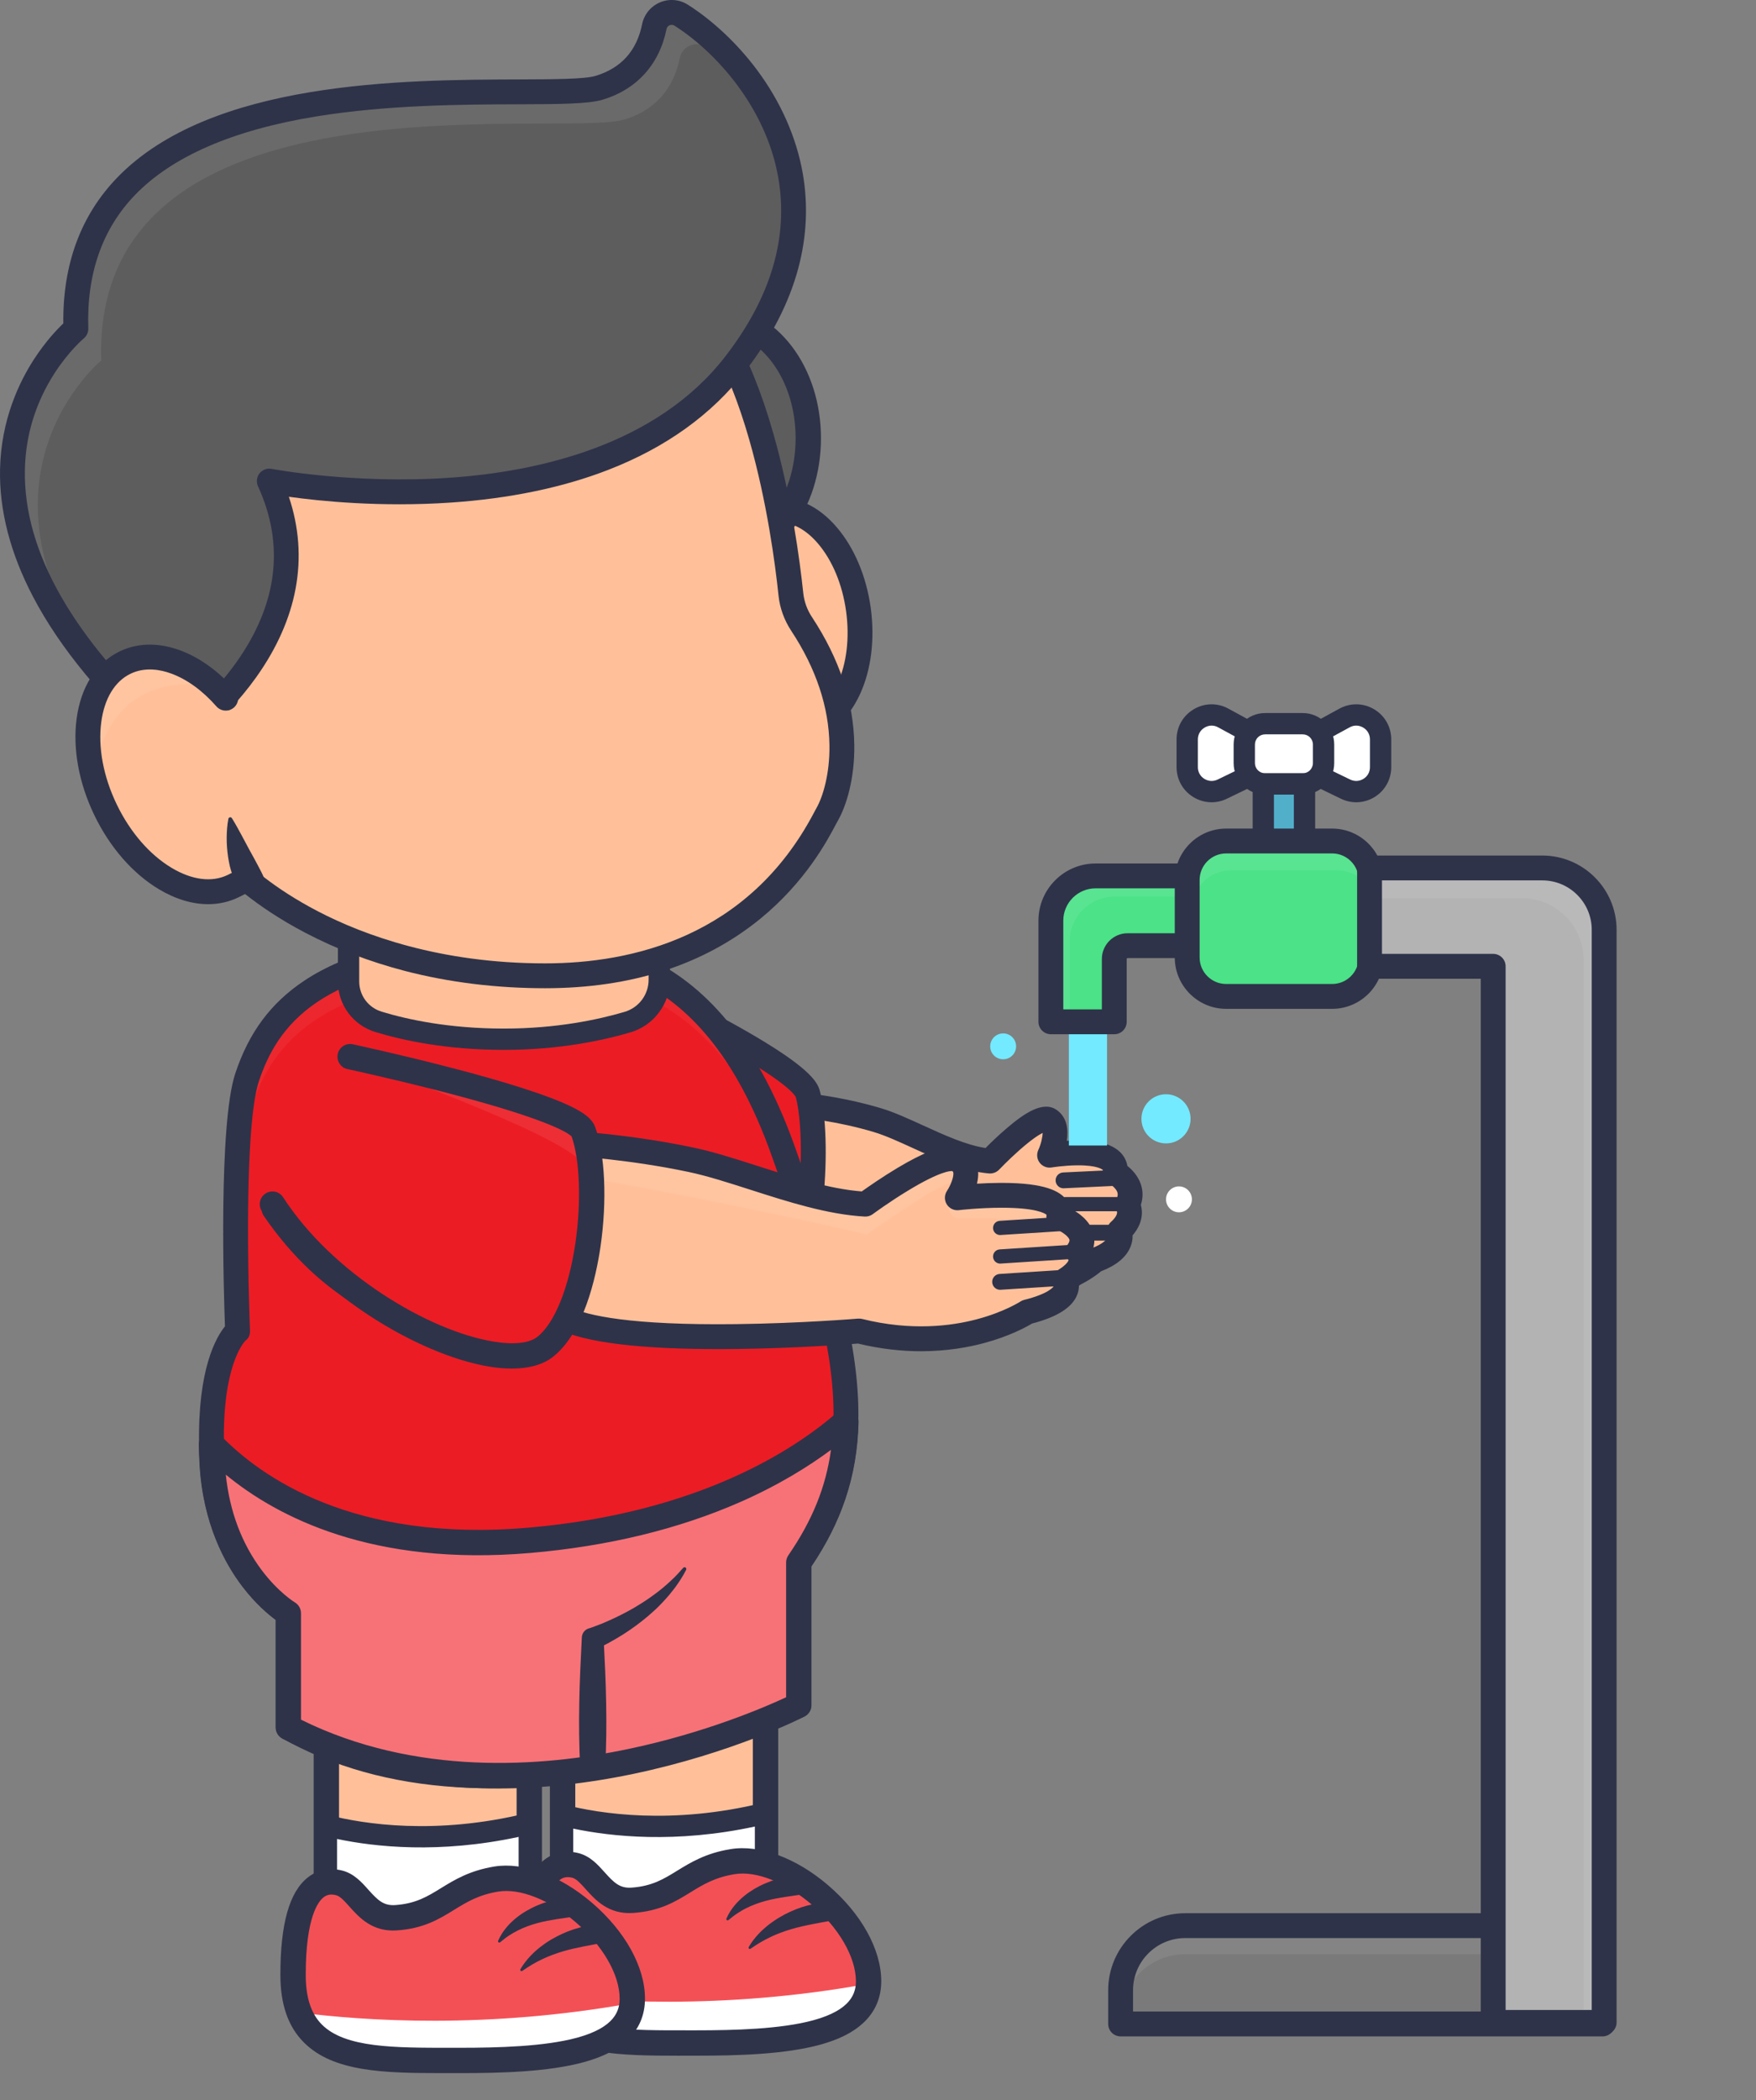<svg width="46" height="55" viewBox="0 0 46 55" fill="none" xmlns="http://www.w3.org/2000/svg">
<rect x="0" y="0" width="46" height="55" fill="#808080" stroke="none"/>
<g opacity="0.2">
<g opacity="0.2">
<g opacity="0.2">
<g opacity="0.2">
<path opacity="0.2" d="M36.049 52.467C32.265 52.467 29.009 52.724 27.556 53.093C26.129 52.424 20.913 51.927 14.696 51.927C7.38 51.927 1.448 52.615 1.448 53.464C1.448 54.312 7.38 55 14.696 55C20.676 55 25.73 54.54 27.377 53.909C28.726 54.305 32.1 54.585 36.049 54.585C41.185 54.585 45.349 54.111 45.349 53.526C45.349 52.941 41.185 52.467 36.049 52.467Z" fill="#2E3349"/>
</g>
</g>
</g>
</g>
<path d="M20.053 44.452H14.737V50.183H20.053V44.452Z" fill="#FFC099"/>
<path d="M20.099 50.229H14.69V44.405H20.099V50.229ZM14.783 50.136H20.006V44.498H14.783V50.136Z" fill="#2E3349"/>
<g opacity="0.2">
<g opacity="0.2">
<g opacity="0.2">
<g opacity="0.2">
<path opacity="0.2" d="M20.053 44.452V46.202C18.727 46.769 16.862 47.17 14.737 47.307V44.452H20.053V44.452Z" fill="#2E3349"/>
</g>
</g>
</g>
</g>
<path d="M20.053 50.515H14.738C14.554 50.515 14.405 50.366 14.405 50.183V44.452C14.405 44.268 14.554 44.119 14.738 44.119H20.053C20.237 44.119 20.386 44.268 20.386 44.452V50.183C20.386 50.366 20.237 50.515 20.053 50.515ZM15.07 49.85H19.721V44.784H15.07V49.85Z" fill="#2E3349"/>
<path d="M20.053 47.486V50.183H14.737V47.539C15.711 47.786 17.623 48.08 20.053 47.486Z" fill="white"/>
<path d="M20.099 50.229H14.69V47.479L14.748 47.494C15.677 47.73 17.6 48.037 20.042 47.441L20.099 47.426V50.229ZM14.783 50.136H20.006V47.545C17.622 48.116 15.734 47.833 14.783 47.599V50.136Z" fill="#2E3349"/>
<g opacity="0.2">
<g opacity="0.2">
<g opacity="0.2">
<g opacity="0.2">
<path opacity="0.2" d="M20.053 48.578H14.737V50.004H20.053V48.578Z" fill="#2E3349"/>
</g>
</g>
</g>
</g>
<path d="M20.053 50.462H14.737C14.583 50.462 14.458 50.337 14.458 50.183V47.539C14.458 47.453 14.498 47.371 14.566 47.319C14.634 47.266 14.722 47.247 14.806 47.268C15.714 47.499 17.594 47.799 19.986 47.215C20.07 47.194 20.158 47.213 20.225 47.266C20.292 47.319 20.332 47.4 20.332 47.486V50.183C20.332 50.337 20.207 50.462 20.053 50.462ZM15.016 49.904H19.774V47.836C17.695 48.283 16.009 48.099 15.016 47.89V49.904Z" fill="#2E3349"/>
<path d="M22.75 51.9C22.745 53.322 20.634 53.512 18.237 53.505C16.018 53.497 14.152 53.563 13.895 51.724C13.876 51.589 13.866 51.443 13.865 51.285C13.864 51.272 13.864 51.26 13.864 51.247C13.873 48.729 14.745 48.759 15.077 48.843C15.591 48.973 15.753 49.815 16.569 49.761C17.764 49.683 17.978 48.951 19.2 48.758C20.079 48.619 21.207 49.245 21.953 50.104C22.126 50.303 22.279 50.516 22.404 50.734C22.621 51.117 22.751 51.518 22.75 51.9Z" fill="#F35056"/>
<path d="M22.706 51.961C22.591 53.277 20.533 53.464 18.203 53.464C16.214 53.464 14.51 53.521 13.988 52.21C15.672 52.424 18.907 52.649 22.706 51.961Z" fill="white"/>
<g opacity="0.2">
<g opacity="0.2">
<g opacity="0.2">
<g opacity="0.2">
<path opacity="0.2" d="M22.749 51.9C22.744 53.322 20.634 53.513 18.237 53.505C16.017 53.498 14.152 53.563 13.895 51.724C17.691 52.639 20.394 51.763 21.298 51.346C21.801 51.114 21.944 50.593 21.952 50.104C22.126 50.303 22.279 50.516 22.403 50.734C22.621 51.117 22.75 51.518 22.749 51.9Z" fill="#2E3349"/>
</g>
</g>
</g>
</g>
<path d="M17.77 53.838C16.235 53.838 14.918 53.802 14.153 53.037C13.736 52.621 13.533 52.04 13.533 51.262C13.533 49.924 13.769 49.089 14.255 48.71C14.51 48.511 14.82 48.449 15.15 48.531C15.458 48.608 15.659 48.833 15.837 49.032C16.081 49.304 16.234 49.457 16.542 49.436C17.082 49.398 17.386 49.211 17.737 48.994C18.089 48.778 18.488 48.532 19.14 48.427C19.899 48.304 20.85 48.655 21.684 49.365C22.561 50.112 23.085 51.054 23.085 51.885C23.085 52.321 22.926 52.69 22.611 52.982C22.346 53.228 21.978 53.414 21.486 53.549C20.56 53.803 19.328 53.837 18.245 53.837C18.165 53.837 18.085 53.837 18.006 53.837C17.927 53.837 17.848 53.838 17.77 53.838ZM14.873 49.161C14.772 49.161 14.707 49.2 14.664 49.234C14.524 49.343 14.198 49.76 14.198 51.262C14.198 51.855 14.337 52.282 14.622 52.567C15.232 53.176 16.517 53.175 18.005 53.173C18.084 53.173 18.165 53.173 18.245 53.173C19.223 53.173 20.455 53.143 21.31 52.908C22.305 52.635 22.421 52.193 22.421 51.885C22.421 51.256 21.973 50.484 21.254 49.871C20.576 49.294 19.807 48.992 19.246 49.083C18.725 49.167 18.414 49.358 18.086 49.56C17.695 49.801 17.291 50.05 16.588 50.099C15.94 50.144 15.594 49.757 15.342 49.475C15.211 49.329 15.099 49.203 14.989 49.176C14.946 49.165 14.907 49.161 14.873 49.161Z" fill="#2E3349"/>
<path d="M21.104 49.601C21.098 49.603 21.086 49.605 21.076 49.606L21.044 49.611L20.978 49.62L20.846 49.639C20.757 49.651 20.668 49.664 20.58 49.678C20.403 49.706 20.226 49.737 20.053 49.784C19.966 49.807 19.881 49.835 19.797 49.866C19.712 49.897 19.63 49.934 19.548 49.974C19.466 50.014 19.388 50.062 19.31 50.113C19.232 50.164 19.158 50.223 19.083 50.285L19.082 50.286C19.067 50.298 19.046 50.296 19.034 50.282C19.026 50.271 19.024 50.258 19.029 50.246C19.04 50.223 19.051 50.201 19.062 50.178C19.067 50.166 19.073 50.155 19.079 50.144L19.098 50.111C19.111 50.089 19.123 50.066 19.138 50.045L19.181 49.982C19.242 49.899 19.311 49.82 19.387 49.749C19.538 49.605 19.713 49.488 19.899 49.393C19.946 49.37 19.993 49.347 20.041 49.327C20.089 49.306 20.137 49.287 20.186 49.269C20.284 49.233 20.383 49.204 20.484 49.182C20.585 49.159 20.688 49.143 20.791 49.135C20.843 49.131 20.894 49.128 20.947 49.128C20.973 49.128 20.999 49.128 21.025 49.13C21.039 49.13 21.052 49.131 21.066 49.132C21.08 49.133 21.092 49.135 21.11 49.136C21.236 49.15 21.328 49.263 21.315 49.39C21.305 49.485 21.239 49.56 21.153 49.587L21.104 49.601Z" fill="#2E3349"/>
<path d="M21.826 50.29C21.819 50.292 21.806 50.295 21.796 50.297L21.762 50.303L21.693 50.316L21.554 50.341C21.46 50.358 21.367 50.375 21.274 50.394C21.18 50.412 21.087 50.433 20.994 50.454C20.948 50.465 20.901 50.476 20.855 50.488C20.809 50.501 20.763 50.513 20.717 50.527C20.625 50.554 20.534 50.584 20.444 50.619C20.421 50.627 20.399 50.636 20.377 50.645C20.354 50.654 20.331 50.663 20.309 50.673C20.265 50.693 20.22 50.711 20.177 50.733C20 50.816 19.831 50.918 19.662 51.036L19.662 51.036C19.646 51.047 19.625 51.043 19.614 51.028C19.607 51.016 19.607 51.002 19.613 50.991C19.72 50.81 19.86 50.644 20.022 50.503C20.102 50.431 20.188 50.365 20.278 50.305C20.367 50.243 20.46 50.189 20.556 50.138C20.748 50.038 20.95 49.956 21.159 49.902C21.264 49.874 21.37 49.853 21.477 49.839C21.531 49.833 21.585 49.827 21.64 49.825C21.667 49.824 21.695 49.823 21.723 49.823C21.736 49.823 21.751 49.823 21.765 49.824C21.78 49.824 21.792 49.825 21.811 49.826C21.939 49.833 22.036 49.942 22.029 50.07C22.023 50.167 21.958 50.247 21.871 50.276L21.826 50.29Z" fill="#2E3349"/>
<path d="M13.865 44.908H8.549V50.639H13.865V44.908Z" fill="#FFC099"/>
<path d="M13.912 50.686H8.503V44.862H13.912V50.686ZM8.596 50.593H13.819V44.955H8.596V50.593Z" fill="#2E3349"/>
<g opacity="0.2">
<g opacity="0.2">
<g opacity="0.2">
<g opacity="0.2">
<path opacity="0.2" d="M8.549 44.908H13.865V47.348C13.618 47.355 13.369 47.359 13.117 47.359C11.45 47.359 9.889 47.198 8.549 46.918V44.908H8.549Z" fill="#2E3349"/>
</g>
</g>
</g>
</g>
<path d="M13.865 50.972H8.549C8.366 50.972 8.217 50.823 8.217 50.639V44.908C8.217 44.725 8.366 44.576 8.549 44.576H13.865C14.048 44.576 14.197 44.725 14.197 44.908V50.639C14.197 50.823 14.048 50.972 13.865 50.972ZM8.881 50.307H13.533V45.241H8.881V50.307Z" fill="#2E3349"/>
<path d="M13.865 47.943V50.639H8.549V47.996C9.522 48.243 11.434 48.536 13.865 47.943Z" fill="white"/>
<path d="M13.912 50.686H8.503V47.936L8.561 47.951C9.49 48.187 11.413 48.494 13.854 47.897L13.912 47.883V50.686ZM8.596 50.593H13.819V48.002C11.434 48.572 9.546 48.289 8.596 48.055V50.593Z" fill="#2E3349"/>
<g opacity="0.2">
<g opacity="0.2">
<g opacity="0.2">
<g opacity="0.2">
<path opacity="0.2" d="M13.865 49.035H8.549V50.461H13.865V49.035Z" fill="#2E3349"/>
</g>
</g>
</g>
</g>
<path d="M13.865 50.733H8.55C8.395 50.733 8.271 50.608 8.271 50.453V47.81C8.271 47.724 8.31 47.642 8.378 47.589C8.446 47.537 8.535 47.518 8.618 47.539C9.526 47.77 11.406 48.07 13.799 47.486C13.882 47.465 13.97 47.484 14.037 47.537C14.105 47.59 14.144 47.671 14.144 47.757V50.453C14.144 50.608 14.019 50.733 13.865 50.733ZM8.829 50.175H13.586V48.107C11.507 48.554 9.821 48.37 8.829 48.161V50.175Z" fill="#2E3349"/>
<path d="M16.564 52.342C16.564 52.382 16.562 52.421 16.559 52.459C16.444 53.775 14.386 53.962 12.056 53.962C10.067 53.962 8.363 54.019 7.841 52.709C7.734 52.44 7.677 52.115 7.677 51.719C7.677 49.201 8.549 49.227 8.881 49.31C9.396 49.439 9.561 50.281 10.376 50.224C11.571 50.141 11.782 49.408 13.004 49.212C14.446 48.978 16.564 50.806 16.564 52.342Z" fill="#F35056"/>
<path d="M16.56 52.459C16.445 53.775 14.387 53.962 12.057 53.962C10.068 53.962 8.363 54.019 7.842 52.708C9.525 52.923 12.761 53.147 16.56 52.459Z" fill="white"/>
<path d="M11.581 54.294C10.046 54.294 8.73 54.259 7.964 53.494C7.547 53.078 7.345 52.497 7.345 51.719C7.345 50.381 7.581 49.546 8.066 49.167C8.322 48.967 8.631 48.906 8.962 48.988C9.269 49.065 9.471 49.29 9.648 49.489C9.892 49.761 10.045 49.914 10.353 49.893C10.893 49.855 11.197 49.668 11.549 49.451C11.901 49.234 12.3 48.989 12.951 48.883C13.71 48.761 14.662 49.112 15.496 49.822C16.373 50.569 16.896 51.511 16.896 52.342C16.896 52.778 16.737 53.147 16.423 53.439C16.158 53.685 15.789 53.87 15.297 54.006C14.371 54.26 13.14 54.294 12.057 54.294C11.976 54.294 11.896 54.294 11.817 54.294C11.738 54.294 11.659 54.294 11.581 54.294ZM8.684 49.617C8.583 49.617 8.518 49.657 8.475 49.69C8.335 49.8 8.009 50.217 8.009 51.719C8.009 52.312 8.148 52.739 8.434 53.024C9.044 53.633 10.328 53.631 11.816 53.63C11.896 53.63 11.976 53.63 12.057 53.63C13.035 53.63 14.267 53.599 15.121 53.365C16.117 53.092 16.232 52.65 16.232 52.342C16.232 51.712 15.785 50.941 15.065 50.328C14.387 49.751 13.618 49.449 13.057 49.539C12.536 49.623 12.226 49.815 11.897 50.017C11.507 50.258 11.102 50.507 10.399 50.556C9.752 50.601 9.406 50.214 9.153 49.932C9.023 49.786 8.91 49.66 8.801 49.633C8.757 49.622 8.719 49.617 8.684 49.617Z" fill="#2E3349"/>
<path d="M15.124 50.183C15.118 50.185 15.105 50.186 15.095 50.188L15.063 50.193L14.998 50.202L14.865 50.22C14.776 50.233 14.688 50.245 14.599 50.259C14.422 50.288 14.246 50.318 14.073 50.366C13.986 50.389 13.901 50.417 13.816 50.448C13.732 50.479 13.649 50.515 13.568 50.556C13.486 50.596 13.408 50.643 13.329 50.694C13.251 50.745 13.178 50.804 13.103 50.867L13.101 50.868C13.087 50.88 13.066 50.877 13.054 50.863C13.045 50.853 13.044 50.839 13.049 50.828C13.059 50.805 13.07 50.782 13.081 50.759C13.087 50.748 13.092 50.736 13.099 50.725L13.118 50.692C13.131 50.67 13.143 50.648 13.157 50.626L13.201 50.563C13.262 50.481 13.33 50.401 13.406 50.331C13.557 50.187 13.733 50.069 13.919 49.975C13.965 49.951 14.012 49.929 14.06 49.908C14.108 49.887 14.156 49.868 14.205 49.85C14.303 49.815 14.403 49.786 14.504 49.763C14.605 49.741 14.707 49.725 14.81 49.716C14.862 49.712 14.914 49.709 14.966 49.709C14.992 49.709 15.018 49.71 15.045 49.711C15.058 49.712 15.072 49.713 15.085 49.714C15.099 49.715 15.111 49.716 15.129 49.718C15.256 49.731 15.348 49.845 15.335 49.971C15.325 50.066 15.258 50.142 15.172 50.168L15.124 50.183Z" fill="#2E3349"/>
<path d="M15.845 50.872C15.839 50.874 15.826 50.876 15.816 50.878L15.782 50.885L15.713 50.897L15.573 50.922C15.48 50.939 15.387 50.957 15.293 50.975C15.2 50.994 15.107 51.014 15.014 51.035C14.967 51.046 14.921 51.057 14.875 51.069C14.829 51.082 14.782 51.094 14.736 51.108C14.645 51.136 14.553 51.166 14.463 51.2C14.441 51.208 14.418 51.217 14.396 51.227C14.374 51.236 14.351 51.244 14.329 51.254C14.285 51.274 14.24 51.293 14.196 51.314C14.019 51.397 13.85 51.5 13.682 51.617L13.681 51.617C13.666 51.628 13.645 51.624 13.634 51.609C13.626 51.598 13.626 51.583 13.633 51.572C13.74 51.391 13.88 51.226 14.042 51.084C14.122 51.013 14.208 50.947 14.297 50.886C14.386 50.825 14.48 50.77 14.576 50.72C14.768 50.619 14.97 50.538 15.179 50.483C15.283 50.456 15.389 50.434 15.497 50.421C15.551 50.414 15.605 50.409 15.66 50.406C15.687 50.405 15.714 50.404 15.742 50.404C15.756 50.404 15.77 50.405 15.784 50.405C15.799 50.406 15.812 50.406 15.831 50.407C15.958 50.414 16.055 50.524 16.048 50.651C16.043 50.748 15.977 50.828 15.89 50.857L15.845 50.872Z" fill="#2E3349"/>
<path d="M17.833 26.581C17.833 26.581 19.712 28.265 21.054 28.953C21.054 28.953 21.966 29.03 22.986 29.336C23.841 29.592 24.972 30.331 25.939 30.407C25.939 30.407 27.173 29.106 27.495 29.336C27.817 29.565 27.495 30.254 27.495 30.254C27.495 30.254 29.32 29.948 29.213 30.713C29.213 30.713 29.803 31.019 29.535 31.555C29.535 31.555 29.75 31.861 29.32 32.244C29.32 32.244 29.535 32.703 28.676 33.009C28.676 33.009 27.549 34.08 25.831 33.468C25.831 33.468 21.966 33.927 20.839 33.162C20.839 33.162 17.887 34.157 15.9 30.024" fill="#FFC099"/>
<path d="M26.882 33.702C26.566 33.702 26.211 33.651 25.826 33.516C25.716 33.528 24.793 33.631 23.759 33.648C22.299 33.674 21.314 33.527 20.832 33.213C20.699 33.253 20.008 33.434 19.102 33.188C18.523 33.03 17.977 32.729 17.479 32.293C16.86 31.749 16.314 30.993 15.858 30.045L15.942 30.004C16.961 32.123 18.236 32.856 19.127 33.098C20.088 33.359 20.817 33.12 20.824 33.118L20.846 33.111L20.865 33.123C21.965 33.87 25.787 33.426 25.826 33.422L25.837 33.421L25.847 33.424C26.719 33.735 27.432 33.597 27.877 33.426C28.361 33.241 28.641 32.978 28.644 32.975L28.651 32.968L28.66 32.965C28.982 32.85 29.192 32.697 29.267 32.521C29.328 32.377 29.28 32.268 29.278 32.263L29.264 32.232L29.289 32.209C29.68 31.861 29.505 31.593 29.497 31.581L29.481 31.559L29.494 31.534C29.738 31.046 29.214 30.766 29.192 30.755L29.162 30.739L29.167 30.707C29.182 30.597 29.155 30.509 29.083 30.439C28.733 30.099 27.515 30.298 27.503 30.3L27.416 30.314L27.453 30.234C27.456 30.228 27.755 29.578 27.468 29.374C27.417 29.337 27.231 29.307 26.627 29.82C26.284 30.112 25.975 30.436 25.972 30.439L25.957 30.455L25.935 30.453C25.325 30.405 24.666 30.104 24.029 29.813C23.65 29.64 23.292 29.476 22.973 29.38C21.969 29.079 21.059 29 21.05 29L21.041 28.999L21.032 28.994C19.701 28.311 17.821 26.632 17.802 26.616L17.864 26.546C17.883 26.563 19.746 28.227 21.067 28.908C21.166 28.917 22.041 29.004 23 29.291C23.325 29.389 23.686 29.554 24.068 29.728C24.69 30.013 25.333 30.306 25.92 30.359C25.988 30.289 26.263 30.007 26.566 29.75C27.054 29.335 27.367 29.187 27.522 29.298C27.807 29.501 27.647 30.001 27.57 30.196C27.861 30.155 28.817 30.05 29.148 30.372C29.234 30.456 29.273 30.563 29.262 30.688C29.38 30.76 29.813 31.067 29.587 31.553C29.63 31.638 29.731 31.924 29.375 32.257C29.39 32.31 29.409 32.422 29.354 32.554C29.269 32.757 29.049 32.924 28.701 33.05C28.652 33.094 28.376 33.334 27.915 33.511C27.653 33.612 27.302 33.702 26.882 33.702Z" fill="#2E3349"/>
<path d="M26.881 33.982C26.553 33.982 26.188 33.931 25.794 33.8C25.544 33.827 24.71 33.911 23.763 33.927C22.346 33.952 21.347 33.812 20.789 33.512C20.502 33.578 19.84 33.677 19.029 33.457C18.408 33.288 17.824 32.967 17.295 32.503C16.647 31.934 16.079 31.148 15.606 30.166C15.528 30.003 15.597 29.809 15.759 29.731C15.921 29.653 16.115 29.721 16.193 29.884C16.963 31.485 18.003 32.504 19.199 32.829C20.08 33.068 20.728 32.856 20.734 32.853C20.831 32.821 20.937 32.836 21.021 32.893C21.252 33.049 21.913 33.308 23.746 33.277C24.825 33.258 25.783 33.146 25.792 33.145C25.842 33.139 25.893 33.145 25.94 33.161C26.567 33.385 27.178 33.389 27.755 33.174C28.194 33.01 28.45 32.774 28.453 32.772C28.486 32.74 28.523 32.718 28.566 32.702C28.922 32.576 29.031 32.429 29.018 32.364C28.967 32.238 29.001 32.092 29.103 32.001C29.258 31.863 29.274 31.765 29.258 31.727C29.199 31.631 29.193 31.511 29.244 31.409C29.296 31.305 29.291 31.232 29.227 31.146C29.172 31.072 29.09 31.018 29.061 31.002C28.936 30.939 28.871 30.806 28.89 30.668C28.892 30.654 28.892 30.646 28.891 30.643C28.882 30.632 28.765 30.517 28.233 30.519C27.881 30.52 27.552 30.575 27.548 30.575C27.429 30.595 27.309 30.547 27.235 30.451C27.162 30.355 27.149 30.226 27.2 30.116C27.272 29.96 27.312 29.776 27.313 29.67C27.213 29.72 27.025 29.839 26.705 30.121C26.417 30.376 26.176 30.629 26.174 30.631C26.106 30.702 26.01 30.739 25.912 30.732C25.253 30.679 24.572 30.368 23.913 30.067C23.543 29.898 23.193 29.738 22.892 29.648C21.919 29.356 21.035 29.278 21.026 29.277C20.983 29.274 20.942 29.262 20.904 29.243C19.541 28.543 17.693 26.893 17.615 26.823C17.481 26.703 17.47 26.497 17.59 26.364C17.71 26.23 17.916 26.218 18.049 26.338C18.068 26.355 19.862 27.956 21.147 28.635C21.381 28.659 22.186 28.756 23.079 29.024C23.423 29.127 23.792 29.296 24.183 29.475C24.737 29.728 25.308 29.988 25.817 30.066C25.941 29.94 26.153 29.734 26.385 29.537C26.825 29.163 27.324 28.815 27.684 29.071C27.961 29.268 27.988 29.597 27.945 29.878C28.013 29.874 28.085 29.87 28.159 29.869C28.733 29.857 29.12 29.957 29.341 30.172C29.444 30.272 29.509 30.397 29.533 30.535C29.799 30.744 30.03 31.112 29.886 31.554C29.943 31.758 29.928 32.053 29.669 32.353C29.672 32.441 29.659 32.547 29.611 32.661C29.499 32.929 29.241 33.141 28.844 33.294C28.729 33.39 28.44 33.608 28.014 33.772C27.727 33.883 27.341 33.981 26.881 33.982ZM29.025 32.381C29.025 32.381 29.025 32.381 29.025 32.382C29.025 32.381 29.025 32.381 29.025 32.381ZM29.024 32.38C29.024 32.38 29.024 32.381 29.025 32.381C29.024 32.381 29.024 32.38 29.024 32.38ZM29.268 31.741C29.268 31.741 29.268 31.742 29.268 31.742C29.268 31.742 29.268 31.741 29.268 31.741ZM29.267 31.741C29.267 31.741 29.267 31.741 29.268 31.741C29.267 31.741 29.267 31.741 29.267 31.741ZM29.267 31.74C29.267 31.741 29.267 31.741 29.267 31.741C29.267 31.741 29.267 31.741 29.267 31.74Z" fill="#2E3349"/>
<path d="M27.86 31.121C27.75 31.121 27.658 31.034 27.653 30.923C27.647 30.808 27.736 30.711 27.85 30.706L29.377 30.633C29.491 30.628 29.589 30.716 29.594 30.831C29.6 30.945 29.511 31.042 29.397 31.048L27.87 31.12C27.866 31.121 27.863 31.121 27.86 31.121Z" fill="#2E3349"/>
<path d="M29.563 31.722H27.902C27.799 31.722 27.716 31.639 27.716 31.536C27.716 31.433 27.799 31.35 27.902 31.35H29.563C29.666 31.35 29.749 31.433 29.749 31.536C29.749 31.639 29.666 31.722 29.563 31.722Z" fill="#2E3349"/>
<path d="M29.397 32.491H27.902C27.787 32.491 27.694 32.398 27.694 32.283C27.694 32.169 27.787 32.076 27.902 32.076H29.397C29.512 32.076 29.605 32.169 29.605 32.283C29.605 32.398 29.512 32.491 29.397 32.491Z" fill="#2E3349"/>
<path d="M17.779 26.428C17.779 26.428 20.992 28.006 21.161 28.647C21.483 29.871 21.268 33.009 20.517 33.851C19.765 34.693 17.081 33.009 15.9 30.407" fill="#EC1C24"/>
<path d="M19.958 34.395C19.878 34.395 19.791 34.389 19.697 34.374C19.065 34.278 18.273 33.836 17.527 33.161C16.725 32.438 16.042 31.507 15.603 30.542C15.529 30.378 15.602 30.185 15.765 30.111C15.929 30.036 16.122 30.109 16.196 30.273C16.598 31.159 17.226 32.013 17.963 32.678C18.608 33.261 19.293 33.654 19.796 33.731C19.953 33.755 20.163 33.757 20.273 33.634C20.559 33.314 20.806 32.443 20.917 31.359C21.021 30.348 20.993 29.294 20.847 28.733C20.83 28.695 20.661 28.391 19.206 27.558C18.415 27.104 17.643 26.724 17.635 26.72C17.474 26.641 17.407 26.446 17.486 26.284C17.566 26.123 17.761 26.056 17.922 26.136C17.93 26.14 18.745 26.541 19.569 27.015C21.125 27.911 21.406 28.301 21.475 28.564C21.643 29.202 21.678 30.325 21.565 31.426C21.489 32.16 21.284 33.48 20.759 34.068C20.619 34.225 20.371 34.395 19.958 34.395Z" fill="#2E3349"/>
<path d="M22.161 37.024C22.161 37.093 22.16 37.162 22.158 37.23C22.125 38.616 21.723 39.761 20.925 40.922V44.659C20.925 44.659 13.117 48.397 7.552 45.241V42.251C7.552 42.251 5.725 41.171 5.559 38.347C5.554 38.262 5.55 38.18 5.546 38.099C5.543 38.005 5.541 37.912 5.54 37.823C5.52 36.687 5.674 35.961 5.841 35.512C6.024 35.018 6.223 34.858 6.223 34.858C6.223 34.858 6.005 29.616 6.473 28.214C7.012 26.594 8.302 24.947 12.785 24.808C15.128 24.736 18.516 24.559 20.509 30.124C20.843 31.055 21.128 31.902 21.362 32.681C21.887 34.422 22.158 35.816 22.161 37.024Z" fill="#EC1C24"/>
<g opacity="0.2">
<g opacity="0.2">
<g opacity="0.2">
<g opacity="0.2">
<path opacity="0.2" d="M22.161 37.024C14.163 43.531 7.316 39.434 5.546 38.099C5.543 38.005 5.541 37.912 5.54 37.823C5.52 36.687 5.674 35.961 5.841 35.512C6.33 37.392 7.012 37.392 7.012 37.392C13.906 41.046 14.986 36.312 15.484 35.897C15.767 35.661 21.377 34.388 21.362 32.681C21.887 34.422 22.158 35.816 22.161 37.024Z" fill="#2E3349"/>
</g>
</g>
</g>
</g>
<g opacity="0.6">
<g opacity="0.6">
<g opacity="0.6">
<g opacity="0.6">
<g opacity="0.6">
<path opacity="0.6" d="M6.597 28.961C7.137 27.341 8.426 25.695 12.909 25.556C15.253 25.483 18.64 25.307 20.634 30.872C21.639 33.677 22.2 35.721 22.276 37.401C22.278 37.344 22.281 37.288 22.283 37.23C22.326 35.444 21.757 33.259 20.634 30.124C18.64 24.559 15.253 24.736 12.909 24.808C8.426 24.947 7.137 26.594 6.597 28.214C6.335 29.001 6.288 30.995 6.298 32.595C6.307 31.167 6.374 29.629 6.597 28.961Z" fill="white"/>
</g>
</g>
</g>
</g>
</g>
<path d="M12.838 46.833C12.544 46.833 12.254 46.824 11.97 46.806C10.245 46.7 8.705 46.268 7.392 45.524C7.29 45.466 7.227 45.358 7.227 45.241V42.422C7.037 42.282 6.701 42.001 6.36 41.556C5.897 40.951 5.325 39.907 5.234 38.366C5.223 38.173 5.216 37.992 5.215 37.827C5.18 35.866 5.653 35.032 5.893 34.736C5.861 33.881 5.721 29.441 6.164 28.111C6.522 27.036 7.096 26.265 7.97 25.684C9.088 24.941 10.66 24.548 12.775 24.483L12.863 24.48C15.214 24.407 18.768 24.296 20.816 30.014C22.042 33.436 22.525 35.529 22.484 37.238V37.238C22.466 37.963 22.353 38.626 22.137 39.265C21.936 39.858 21.646 40.434 21.251 41.022V44.659C21.251 44.785 21.179 44.899 21.066 44.953C20.985 44.992 19.047 45.911 16.391 46.453C15.151 46.705 13.96 46.833 12.838 46.833ZM7.878 45.049C10.629 46.526 13.935 46.287 16.246 45.818C18.368 45.387 20.056 44.689 20.6 44.449V40.922C20.6 40.856 20.62 40.791 20.657 40.737C21.439 39.6 21.802 38.516 21.833 37.223C21.833 37.223 21.833 37.223 21.833 37.223C21.872 35.599 21.4 33.575 20.203 30.234C18.315 24.961 15.176 25.059 12.884 25.131L12.795 25.134C8.36 25.271 7.252 26.907 6.782 28.317C6.656 28.694 6.505 29.649 6.498 32.061C6.495 33.523 6.548 34.832 6.549 34.845C6.553 34.954 6.519 35.046 6.431 35.109C6.382 35.16 5.829 35.768 5.866 37.817C5.866 37.818 5.866 37.819 5.866 37.819C5.867 37.974 5.873 38.145 5.884 38.328C6.038 40.948 7.702 41.96 7.718 41.97C7.817 42.029 7.878 42.136 7.878 42.251V45.049ZM20.925 44.659H20.925H20.925Z" fill="#2E3349"/>
<path d="M22.158 37.23C22.154 37.4 22.145 37.566 22.129 37.73C22.12 37.827 22.109 37.923 22.096 38.018C21.952 39.064 21.567 39.988 20.925 40.922V44.659C20.925 44.659 13.616 48.397 7.553 45.241V42.251C7.553 42.251 6.09 41.387 5.663 39.182C5.617 38.945 5.583 38.691 5.564 38.422C5.562 38.397 5.561 38.372 5.559 38.347C5.548 38.163 5.542 37.988 5.54 37.823C6.61 38.931 9.123 40.75 13.865 40.34C18.388 39.949 20.959 38.282 22.158 37.23Z" fill="#F77277"/>
<path d="M13.057 46.553C12.767 46.553 12.48 46.545 12.197 46.528C10.49 46.424 8.92 46.005 7.531 45.282L7.506 45.269V42.276C7.418 42.221 7.097 42.001 6.732 41.573C6.346 41.12 5.84 40.34 5.617 39.191C5.57 38.944 5.536 38.686 5.518 38.425L5.513 38.35C5.501 38.16 5.495 37.983 5.493 37.823L5.492 37.706L5.573 37.79C6.644 38.9 9.144 40.701 13.861 40.294C18.429 39.899 21.001 38.183 22.128 37.196L22.207 37.126L22.205 37.232C22.2 37.411 22.191 37.576 22.175 37.734C22.166 37.839 22.155 37.934 22.142 38.024C22.001 39.051 21.629 39.977 20.971 40.936V44.688L20.946 44.701C20.928 44.71 19.084 45.644 16.522 46.179C15.329 46.428 14.167 46.553 13.057 46.553ZM7.599 45.212C10.711 46.822 14.156 46.578 16.5 46.089C18.888 45.59 20.649 44.744 20.878 44.63V40.907L20.887 40.895C21.541 39.944 21.91 39.028 22.05 38.011C22.062 37.923 22.073 37.829 22.083 37.725C22.095 37.6 22.103 37.472 22.108 37.335C21.546 37.816 20.616 38.487 19.277 39.075C17.692 39.772 15.873 40.213 13.869 40.386C9.23 40.787 6.713 39.064 5.588 37.938C5.591 38.065 5.597 38.201 5.605 38.344L5.61 38.418C5.629 38.675 5.662 38.93 5.708 39.173C5.927 40.3 6.423 41.066 6.8 41.51C7.21 41.991 7.572 42.208 7.576 42.211L7.599 42.224L7.599 42.251V45.212Z" fill="#2E3349"/>
<g opacity="0.2">
<g opacity="0.2">
<g opacity="0.2">
<g opacity="0.2">
<path opacity="0.2" d="M22.13 37.73C22.021 38.897 21.625 39.903 20.925 40.922V44.659C20.925 44.659 13.616 48.397 7.553 45.241V42.251C7.553 42.251 5.758 41.19 5.564 38.422C6.816 40.226 8.591 41.544 8.591 41.544V44.618C10.086 45.697 14.571 45.365 14.571 45.365L15.568 42.956L17.661 41.447C17.927 42.179 16.565 43.455 16.565 43.455V44.95L19.638 43.953V41.129C20.251 40.962 21.424 39.002 22.13 37.73Z" fill="#2E3349"/>
</g>
</g>
</g>
</g>
<path d="M13.058 46.839C12.761 46.839 12.469 46.831 12.18 46.813C10.432 46.707 8.824 46.277 7.399 45.535C7.289 45.478 7.221 45.364 7.221 45.241V42.425C7.029 42.284 6.695 42.004 6.355 41.56C5.891 40.955 5.318 39.909 5.228 38.366C5.216 38.172 5.21 37.991 5.208 37.826C5.207 37.69 5.288 37.567 5.414 37.515C5.54 37.464 5.685 37.494 5.779 37.592C6.815 38.665 9.238 40.406 13.837 40.009C18.324 39.621 20.84 37.945 21.94 36.981C22.039 36.894 22.18 36.874 22.299 36.929C22.419 36.985 22.494 37.107 22.491 37.238C22.473 37.964 22.36 38.627 22.143 39.267C21.943 39.86 21.653 40.435 21.257 41.024V44.659C21.257 44.784 21.188 44.898 21.076 44.955C21 44.994 19.18 45.916 16.581 46.459C15.369 46.712 14.187 46.839 13.058 46.839ZM7.885 45.037C10.883 46.522 14.184 46.28 16.445 45.808C18.499 45.379 20.076 44.692 20.593 44.45V40.922C20.593 40.854 20.613 40.789 20.651 40.733C21.277 39.823 21.635 38.947 21.768 37.971C21.193 38.398 20.407 38.891 19.392 39.337C17.779 40.046 15.929 40.495 13.894 40.671C9.76 41.028 7.26 39.729 5.915 38.62C6.016 39.587 6.334 40.43 6.862 41.13C7.296 41.705 7.719 41.963 7.723 41.965C7.824 42.025 7.885 42.133 7.885 42.251V45.037H7.885Z" fill="#2E3349"/>
<path d="M15.201 46.279C15.182 45.999 15.175 45.718 15.171 45.438C15.168 45.158 15.169 44.877 15.174 44.597C15.179 44.317 15.188 44.036 15.2 43.756C15.212 43.476 15.225 43.195 15.24 42.915L15.242 42.879C15.248 42.767 15.325 42.675 15.427 42.646C15.437 42.644 15.452 42.638 15.466 42.634L15.507 42.62C15.536 42.61 15.564 42.6 15.592 42.589C15.649 42.568 15.706 42.546 15.763 42.523C15.876 42.476 15.989 42.427 16.1 42.374C16.212 42.321 16.322 42.266 16.431 42.207C16.485 42.177 16.539 42.147 16.593 42.117C16.646 42.085 16.7 42.054 16.752 42.021C16.805 41.989 16.857 41.955 16.909 41.921C16.96 41.886 17.012 41.852 17.062 41.815C17.113 41.78 17.162 41.742 17.212 41.705C17.261 41.666 17.311 41.629 17.359 41.589C17.455 41.509 17.547 41.425 17.638 41.338C17.728 41.251 17.812 41.157 17.896 41.062L17.898 41.06C17.915 41.041 17.944 41.039 17.963 41.056C17.98 41.071 17.984 41.095 17.974 41.114L17.927 41.2L17.904 41.243L17.878 41.285C17.862 41.313 17.845 41.341 17.827 41.369L17.773 41.45C17.755 41.478 17.736 41.505 17.717 41.531C17.697 41.558 17.679 41.585 17.658 41.611C17.618 41.663 17.577 41.715 17.535 41.765C17.493 41.816 17.448 41.864 17.404 41.914C17.359 41.962 17.314 42.011 17.267 42.057C17.174 42.151 17.075 42.239 16.975 42.325C16.773 42.497 16.559 42.653 16.335 42.797C16.223 42.868 16.109 42.936 15.992 43C15.934 43.033 15.875 43.064 15.815 43.094C15.784 43.11 15.754 43.124 15.723 43.139L15.677 43.161C15.66 43.169 15.646 43.175 15.625 43.184L15.813 42.915C15.828 43.195 15.841 43.476 15.853 43.756C15.865 44.036 15.874 44.317 15.879 44.597C15.884 44.877 15.885 45.158 15.882 45.438C15.878 45.718 15.87 45.999 15.852 46.279C15.84 46.459 15.684 46.595 15.505 46.583C15.34 46.572 15.211 46.44 15.201 46.279Z" fill="#2E3349"/>
<path d="M21.069 19.05C20.523 19.125 19.982 18.816 19.568 18.263C19.222 17.803 18.965 17.175 18.866 16.462C18.649 14.894 19.283 13.511 20.283 13.373C21.16 13.251 22.027 14.129 22.372 15.404C22.421 15.583 22.459 15.769 22.485 15.961C22.702 17.529 22.069 18.912 21.069 19.05Z" fill="#FFC099"/>
<g opacity="0.2">
<g opacity="0.2">
<g opacity="0.2">
<g opacity="0.2">
<path opacity="0.2" d="M21.068 19.05C20.523 19.125 19.982 18.816 19.568 18.263C21.288 17.663 22.043 16.381 22.372 15.404C22.421 15.583 22.459 15.769 22.485 15.961C22.702 17.529 22.068 18.912 21.068 19.05Z" fill="#2E3349"/>
</g>
</g>
</g>
</g>
<path d="M17.271 21.486V25.655C17.271 25.791 17.247 25.922 17.203 26.044C17.082 26.387 16.802 26.66 16.438 26.768C15.734 26.976 14.614 27.217 13.201 27.217C11.728 27.217 10.609 26.973 9.921 26.763C9.452 26.62 9.131 26.191 9.131 25.702V21.486H17.271V21.486Z" fill="#FFC099"/>
<path d="M13.2 27.263C11.717 27.263 10.591 27.016 9.907 26.808C9.415 26.658 9.084 26.213 9.084 25.702V21.439H17.317V25.655C17.317 25.795 17.293 25.931 17.247 26.06C17.119 26.421 16.822 26.703 16.451 26.813C15.754 27.018 14.624 27.263 13.2 27.263ZM9.177 21.532V25.702C9.177 26.172 9.481 26.581 9.934 26.719C10.611 26.925 11.728 27.17 13.2 27.17C14.613 27.17 15.734 26.927 16.425 26.724C16.767 26.622 17.041 26.362 17.159 26.029C17.202 25.91 17.224 25.784 17.224 25.655V21.532H9.177V21.532Z" fill="#2E3349"/>
<g opacity="0.2">
<g opacity="0.2">
<g opacity="0.2">
<g opacity="0.2">
<path opacity="0.2" d="M17.271 21.486V25.655C17.271 25.791 17.247 25.922 17.203 26.044C16.252 26.184 15.209 26.262 14.114 26.262C12.231 26.262 10.499 26.033 9.131 25.65V21.486H17.271Z" fill="#1A1A5A"/>
</g>
</g>
</g>
<g opacity="0.2">
<g opacity="0.2">
<g opacity="0.2">
<path opacity="0.2" d="M14.114 26.308C12.277 26.308 10.55 26.096 9.118 25.694L9.084 25.685V21.439H17.317V25.655C17.317 25.795 17.293 25.931 17.247 26.06L17.237 26.086L17.21 26.09C16.229 26.235 15.188 26.308 14.114 26.308ZM9.177 25.614C10.594 26.008 12.3 26.215 14.114 26.215C15.173 26.215 16.2 26.143 17.168 26.002C17.205 25.891 17.224 25.775 17.224 25.655V21.532H9.177V25.614Z" fill="#2E3349"/>
</g>
</g>
</g>
</g>
<path d="M13.2 27.496C11.689 27.496 10.538 27.243 9.839 27.03C9.248 26.851 8.852 26.317 8.852 25.702V21.486C8.852 21.332 8.976 21.207 9.131 21.207H17.27C17.424 21.207 17.549 21.332 17.549 21.486V25.656C17.549 25.969 17.45 26.267 17.262 26.517C17.075 26.768 16.817 26.947 16.517 27.036C15.807 27.246 14.655 27.496 13.2 27.496ZM9.41 21.765V25.702C9.41 26.07 9.647 26.389 10.001 26.496C10.664 26.698 11.757 26.938 13.2 26.938C14.588 26.938 15.684 26.7 16.359 26.501C16.737 26.389 16.991 26.049 16.991 25.656V21.765H9.41Z" fill="#2E3349"/>
<path d="M18.807 14.592C20.114 14.592 21.174 13.197 21.174 11.477C21.174 9.757 20.114 8.363 18.807 8.363C17.499 8.363 16.439 9.757 16.439 11.477C16.439 13.197 17.499 14.592 18.807 14.592Z" fill="#5D5D5D"/>
<path d="M18.807 14.924C18.068 14.924 17.38 14.554 16.869 13.881C16.378 13.235 16.107 12.382 16.107 11.477C16.107 10.573 16.378 9.72 16.869 9.074C17.38 8.401 18.068 8.03 18.807 8.03C19.545 8.03 20.234 8.401 20.745 9.074C21.236 9.72 21.506 10.573 21.506 11.477C21.506 12.382 21.236 13.235 20.745 13.881C20.234 14.554 19.545 14.924 18.807 14.924ZM18.807 8.695C18.281 8.695 17.78 8.972 17.398 9.476C16.994 10.007 16.772 10.717 16.772 11.477C16.772 12.237 16.994 12.948 17.398 13.479C17.78 13.982 18.281 14.26 18.807 14.26C19.333 14.26 19.833 13.982 20.216 13.479C20.62 12.948 20.842 12.237 20.842 11.477C20.842 10.717 20.62 10.007 20.216 9.476C19.833 8.972 19.333 8.695 18.807 8.695Z" fill="#2E3349"/>
<path d="M20.903 19.387C20.377 19.387 19.859 19.116 19.426 18.607C18.971 18.071 18.657 17.326 18.544 16.507C18.43 15.688 18.529 14.885 18.823 14.246C19.138 13.558 19.641 13.133 20.239 13.051C20.836 12.968 21.436 13.24 21.926 13.816C22.382 14.352 22.695 15.098 22.809 15.916C22.922 16.735 22.823 17.538 22.53 18.177C22.214 18.865 21.711 19.29 21.114 19.372C21.043 19.382 20.973 19.387 20.903 19.387ZM20.446 13.688C20.406 13.688 20.367 13.69 20.328 13.695C19.522 13.807 19 15.054 19.189 16.418C19.377 17.781 20.218 18.839 21.024 18.728C21.394 18.677 21.718 18.385 21.938 17.906C22.18 17.378 22.26 16.703 22.164 16.006C22.067 15.308 21.807 14.681 21.43 14.238C21.125 13.88 20.78 13.688 20.446 13.688Z" fill="#2E3349"/>
<path d="M21.672 21.32C21.381 21.83 19.762 25.556 14.28 25.556C8.798 25.556 6.14 22.732 6.14 22.732C4.639 20.723 3.889 18.784 3.596 17.02C2.79 12.148 5.476 8.612 5.476 8.612C5.476 8.612 14.945 5.622 17.602 7.366C18.544 7.984 19.215 9.248 19.688 10.623C20.347 12.536 20.624 14.663 20.718 15.563C20.747 15.839 20.843 16.105 20.996 16.338C22.583 18.741 22.005 20.738 21.672 21.32Z" fill="#FFC099"/>
<g opacity="0.2">
<g opacity="0.2">
<g opacity="0.2">
<g opacity="0.2">
<path opacity="0.2" d="M19.688 10.623C17.828 12.496 15.235 14.301 8.425 13.969C8.425 13.969 8.128 17.375 6.158 17.873C6.158 17.873 5.005 17.496 3.596 17.02C2.79 12.148 5.476 8.612 5.476 8.612C5.476 8.612 14.945 5.622 17.602 7.366C18.544 7.984 19.215 9.248 19.688 10.623Z" fill="#2E3349"/>
</g>
</g>
</g>
</g>
<path d="M14.28 25.881C13.002 25.881 11.769 25.729 10.614 25.43C9.688 25.189 8.809 24.854 8.004 24.432C6.621 23.709 5.932 22.985 5.903 22.955C5.895 22.946 5.887 22.936 5.88 22.927C4.562 21.163 3.706 19.303 3.334 17.399C3.037 15.872 3.049 14.315 3.372 12.771C3.92 10.144 5.164 8.484 5.217 8.415C5.257 8.361 5.314 8.322 5.378 8.301C5.402 8.294 7.794 7.542 10.48 7.015C14.149 6.296 16.605 6.322 17.781 7.094C18.811 7.769 19.643 9.201 20.257 11.349C20.734 13.02 20.953 14.685 21.042 15.529C21.065 15.752 21.143 15.969 21.268 16.158C21.99 17.252 22.363 18.378 22.379 19.507C22.392 20.393 22.168 21.108 21.955 21.481C21.94 21.507 21.919 21.548 21.893 21.596C21.677 22.005 21.104 23.091 19.92 24.059C18.439 25.268 16.542 25.881 14.28 25.881ZM6.389 22.52C6.481 22.613 7.131 23.246 8.334 23.87C9.529 24.491 11.531 25.23 14.28 25.23C16.542 25.23 19.599 24.547 21.318 21.292C21.347 21.237 21.37 21.194 21.39 21.158C21.553 20.873 21.739 20.272 21.728 19.517C21.714 18.514 21.377 17.505 20.725 16.517C20.543 16.241 20.428 15.923 20.394 15.597C20.308 14.774 20.094 13.151 19.631 11.528C19.07 9.562 18.306 8.217 17.424 7.638C16.875 7.278 15.924 7.113 14.598 7.15C13.501 7.18 12.159 7.35 10.611 7.653C8.273 8.111 6.16 8.743 5.677 8.89C5.429 9.248 4.452 10.756 4.003 12.932C3.318 16.252 4.121 19.477 6.389 22.52Z" fill="#2E3349"/>
<path d="M1.987 8.612C1.987 8.612 -3.079 12.765 4.479 19.492C4.479 19.492 8.881 16.585 7.054 12.599C7.054 12.599 15.609 14.26 19.264 9.525C22.534 5.289 19.819 1.651 17.842 0.397C17.569 0.224 17.204 0.38 17.14 0.698C17.03 1.248 16.692 1.999 15.692 2.299C14.031 2.798 1.738 0.887 1.987 8.612Z" fill="#5D5D5D"/>
<g opacity="0.2">
<g opacity="0.2">
<g opacity="0.2">
<g opacity="0.2">
<path opacity="0.2" d="M18.513 0.896C19.813 2.662 20.5 5.362 18.184 8.363C14.529 13.097 5.683 11.477 5.683 11.477C7.511 15.464 3.399 18.33 3.399 18.33C3.109 18.071 2.839 17.817 2.585 17.566C3.104 18.182 3.728 18.824 4.479 19.492C4.479 19.492 8.881 16.585 7.054 12.599C7.054 12.599 15.609 14.26 19.263 9.525C22.173 5.756 20.344 2.46 18.513 0.896Z" fill="#2E3349"/>
</g>
</g>
</g>
</g>
<g opacity="0.6">
<g opacity="0.6">
<g opacity="0.6">
<g opacity="0.6">
<path opacity="0.6" d="M2.652 9.442C2.403 1.718 14.696 3.628 16.357 3.13C17.357 2.83 17.695 2.079 17.805 1.528C17.869 1.21 18.233 1.054 18.507 1.228C18.906 1.481 19.335 1.831 19.738 2.263C19.176 1.438 18.472 0.797 17.843 0.397C17.569 0.224 17.205 0.38 17.141 0.698C17.03 1.248 16.692 1.999 15.693 2.299C14.031 2.798 1.739 0.887 1.988 8.612C1.988 8.612 -2.187 12.034 2.698 17.698C-1.116 12.532 2.652 9.442 2.652 9.442Z" fill="white"/>
</g>
</g>
</g>
</g>
<path d="M4.479 19.818C4.402 19.818 4.324 19.79 4.263 19.736C2.713 18.356 1.57 16.975 0.866 15.629C0.27 14.492 -0.021 13.368 0.001 12.288C0.028 10.991 0.506 9.996 0.903 9.39C1.201 8.934 1.498 8.623 1.659 8.47C1.641 6.926 2.115 5.642 3.068 4.654C5.526 2.107 10.568 2.09 13.579 2.08C14.508 2.077 15.309 2.074 15.599 1.988C16.27 1.786 16.681 1.331 16.821 0.633C16.873 0.379 17.046 0.166 17.285 0.064C17.524 -0.039 17.798 -0.017 18.017 0.122C18.679 0.542 19.324 1.151 19.834 1.836C20.45 2.664 20.863 3.598 21.028 4.536C21.172 5.354 21.134 6.186 20.916 7.01C20.673 7.927 20.204 8.84 19.521 9.724C18.651 10.852 17.443 11.721 15.932 12.306C14.737 12.77 13.35 13.057 11.811 13.162C9.976 13.287 8.382 13.124 7.567 13.01C7.834 13.806 7.893 14.614 7.743 15.418C7.596 16.201 7.251 16.979 6.717 17.729C5.82 18.989 4.706 19.733 4.659 19.764C4.604 19.8 4.542 19.818 4.479 19.818ZM2.195 8.863C2.185 8.871 1.808 9.188 1.432 9.77C0.931 10.546 0.668 11.402 0.652 12.314C0.614 14.44 1.909 16.714 4.502 19.075C4.851 18.81 5.589 18.197 6.198 17.337C7.273 15.817 7.462 14.269 6.758 12.734C6.708 12.623 6.723 12.493 6.798 12.397C6.874 12.302 6.997 12.256 7.116 12.279C7.137 12.283 9.255 12.685 11.781 12.512C14.078 12.354 17.195 11.673 19.006 9.327C20.197 7.784 20.661 6.21 20.387 4.648C20.058 2.778 18.717 1.337 17.668 0.672C17.616 0.639 17.566 0.652 17.541 0.662C17.516 0.673 17.472 0.7 17.46 0.762C17.274 1.686 16.68 2.343 15.786 2.611C15.406 2.725 14.641 2.728 13.582 2.731C12.138 2.736 10.162 2.743 8.28 3.05C6.107 3.404 4.511 4.096 3.537 5.106C2.679 5.995 2.267 7.171 2.313 8.601C2.316 8.702 2.272 8.799 2.195 8.863Z" fill="#2E3349"/>
<path d="M7.013 22.607C6.929 22.674 6.2 23.161 6.101 23.209C5.039 23.722 3.545 22.826 2.765 21.209C2.559 20.782 2.423 20.346 2.355 19.928C2.164 18.763 2.495 17.729 3.277 17.352C3.985 17.01 4.885 17.295 5.638 18.001C5.732 18.089 5.824 18.183 5.913 18.285L7.013 22.607Z" fill="#FFC099"/>
<g opacity="0.6">
<g opacity="0.6">
<g opacity="0.6">
<g opacity="0.6">
<path opacity="0.6" d="M5.638 18.001C5.638 18.001 3.07 17.267 2.482 20.119C2.291 18.954 2.495 17.729 3.276 17.352C3.985 17.01 4.885 17.295 5.638 18.001Z" fill="white"/>
</g>
</g>
</g>
</g>
<g opacity="0.2">
<g opacity="0.2">
<g opacity="0.2">
<g opacity="0.2">
<g opacity="0.2">
<path opacity="0.2" d="M21.512 17.441C21.663 18.602 21.374 19.469 21.174 19.82C20.882 20.331 19.265 24.057 13.783 24.06C9.347 24.062 6.76 22.214 5.934 21.509C5.779 21.611 5.643 21.698 5.604 21.717C4.541 22.23 3.046 21.335 2.266 19.718C2.255 19.696 2.246 19.674 2.235 19.653C2.282 20.154 2.429 20.689 2.682 21.213C3.462 22.83 4.957 23.725 6.02 23.212C6.058 23.193 6.195 23.106 6.35 23.004C7.176 23.709 9.763 25.557 14.199 25.555C19.681 25.552 21.298 21.826 21.59 21.315C21.869 20.826 22.322 19.333 21.512 17.441Z" fill="#2E3349"/>
</g>
</g>
</g>
</g>
</g>
<path d="M5.452 23.68C5.037 23.68 4.596 23.548 4.16 23.287C3.476 22.877 2.876 22.189 2.472 21.35C2.067 20.511 1.902 19.614 2.007 18.823C2.119 17.983 2.52 17.356 3.136 17.059C4.047 16.62 5.233 17.017 6.158 18.07C6.277 18.206 6.263 18.411 6.128 18.53C5.993 18.648 5.788 18.635 5.669 18.5C5.307 18.087 4.897 17.79 4.483 17.639C4.21 17.539 3.804 17.459 3.419 17.645C3.007 17.844 2.735 18.293 2.653 18.909C2.564 19.575 2.708 20.342 3.058 21.067C3.408 21.793 3.918 22.383 4.495 22.728C5.028 23.048 5.549 23.114 5.961 22.916C6.029 22.883 6.171 22.814 6.228 22.768C6.368 22.656 6.573 22.679 6.686 22.819C6.798 22.959 6.776 23.164 6.635 23.276C6.529 23.361 6.384 23.434 6.244 23.502C5.997 23.621 5.73 23.68 5.452 23.68Z" fill="#2E3349"/>
<path d="M28.234 32.782C28.234 32.782 28.566 33.114 27.902 33.529C27.902 33.529 28.234 34.028 26.905 34.36C26.905 34.36 25.161 35.523 22.503 34.858C22.503 34.858 16.523 35.357 14.778 34.526C14.778 34.526 10.418 36.312 7.345 31.827L8.473 30.024L9.878 27.798C9.878 27.798 13.034 29.21 15.111 29.958C15.111 29.958 16.523 30.041 18.101 30.373C19.424 30.651 21.174 31.453 22.669 31.536C22.669 31.536 24.579 30.124 25.078 30.373C25.576 30.622 25.078 31.37 25.078 31.37C25.078 31.37 27.902 31.038 27.736 31.868C27.736 31.868 28.323 32.083 28.341 32.467C28.346 32.562 28.316 32.666 28.234 32.782Z" fill="#FFC099"/>
<path d="M24.128 35.109C23.641 35.109 23.093 35.053 22.499 34.905C22.38 34.915 20.928 35.03 19.295 35.05C17.034 35.078 15.514 34.918 14.777 34.577C14.642 34.628 13.816 34.923 12.694 34.923C12.538 34.923 12.377 34.917 12.21 34.905C11.348 34.838 10.53 34.594 9.78 34.181C8.844 33.665 8.011 32.882 7.306 31.853L7.289 31.828L8.434 30L9.86 27.739L9.897 27.756C9.928 27.77 13.069 29.173 15.12 29.912C15.229 29.919 16.602 30.01 18.11 30.328C18.612 30.433 19.17 30.612 19.76 30.801C20.731 31.112 21.735 31.434 22.655 31.489C22.737 31.429 23.177 31.11 23.663 30.821C24.394 30.385 24.877 30.221 25.099 30.331C25.219 30.392 25.297 30.484 25.329 30.605C25.396 30.857 25.248 31.168 25.166 31.314C25.591 31.27 27.29 31.128 27.696 31.569C27.767 31.646 27.798 31.736 27.787 31.838C27.92 31.894 28.37 32.107 28.387 32.465C28.393 32.567 28.361 32.673 28.292 32.779C28.324 32.824 28.375 32.917 28.361 33.043C28.341 33.216 28.207 33.386 27.962 33.546C27.982 33.597 28.003 33.691 27.96 33.804C27.863 34.053 27.515 34.254 26.924 34.403C26.863 34.442 26.437 34.708 25.713 34.903C25.311 35.012 24.772 35.108 24.128 35.109ZM22.507 34.811L22.514 34.813C23.875 35.154 24.989 35.002 25.684 34.815C26.438 34.611 26.875 34.324 26.879 34.321L26.886 34.317L26.894 34.315C27.594 34.14 27.812 33.923 27.872 33.773C27.921 33.648 27.865 33.559 27.863 33.555L27.837 33.515L27.877 33.49C28.115 33.341 28.25 33.184 28.268 33.034C28.284 32.902 28.204 32.818 28.201 32.815L28.174 32.787L28.196 32.755C28.266 32.656 28.299 32.56 28.295 32.469C28.278 32.12 27.725 31.914 27.72 31.912L27.682 31.898L27.69 31.859C27.708 31.771 27.687 31.697 27.628 31.632C27.204 31.173 25.104 31.413 25.083 31.416L24.983 31.428L25.039 31.344C25.042 31.34 25.317 30.922 25.239 30.629C25.213 30.533 25.154 30.463 25.057 30.415C24.669 30.221 23.222 31.185 22.697 31.573L22.683 31.583L22.666 31.582C21.73 31.53 20.714 31.205 19.732 30.89C19.144 30.701 18.588 30.523 18.091 30.419C16.535 30.091 15.122 30.005 15.108 30.004L15.101 30.004L15.095 30.002C13.161 29.305 10.256 28.018 9.896 27.857L8.513 30.049L7.4 31.826C8.974 34.106 10.887 34.709 12.218 34.812C13.664 34.924 14.75 34.487 14.761 34.483L14.78 34.475L14.798 34.484C16.511 35.3 22.439 34.817 22.499 34.812L22.507 34.811Z" fill="#2E3349"/>
<g opacity="0.6">
<g opacity="0.6">
<g opacity="0.6">
<g opacity="0.6">
<path opacity="0.6" d="M28.341 32.467C27.774 31.906 26.555 31.9 25.143 31.907C24.907 31.909 24.771 31.642 24.908 31.45C25.285 30.924 25.474 30.368 22.711 32.325C22.711 32.325 13.015 30.065 8.474 30.024L9.878 27.798C9.878 27.798 13.034 29.21 15.111 29.958C15.111 29.958 16.523 30.041 18.101 30.373C19.424 30.651 21.174 31.453 22.669 31.536C22.669 31.536 24.579 30.124 25.078 30.373C25.576 30.622 25.078 31.37 25.078 31.37C25.078 31.37 27.902 31.038 27.736 31.868C27.736 31.868 28.323 32.083 28.341 32.467Z" fill="white"/>
</g>
</g>
</g>
</g>
<g opacity="0.2">
<g opacity="0.2">
<g opacity="0.2">
<g opacity="0.2">
<g opacity="0.2">
<path opacity="0.2" d="M25.364 30.685C25.345 30.626 25.313 30.571 25.262 30.525C25.211 30.633 25.162 30.705 25.162 30.705C25.162 30.705 25.238 30.696 25.364 30.685Z" fill="#1A1A5A"/>
</g>
</g>
</g>
<g opacity="0.2">
<g opacity="0.2">
<g opacity="0.2">
<path opacity="0.2" d="M25.067 30.763L25.123 30.68C25.123 30.679 25.171 30.608 25.22 30.505L25.247 30.448L25.293 30.491C25.348 30.54 25.386 30.601 25.408 30.672L25.425 30.726L25.367 30.732C25.244 30.743 25.168 30.752 25.167 30.752L25.067 30.763ZM25.273 30.607C25.265 30.622 25.257 30.636 25.25 30.649C25.264 30.648 25.279 30.646 25.297 30.645C25.29 30.631 25.282 30.619 25.273 30.607Z" fill="#2E3349"/>
</g>
</g>
</g>
</g>
<g opacity="0.2">
<g opacity="0.2">
<g opacity="0.2">
<g opacity="0.2">
<path opacity="0.2" d="M28.392 32.161C28.365 32.286 28.261 32.444 27.986 32.616C27.986 32.616 28.318 33.114 26.989 33.446C26.989 33.446 25.245 34.609 22.587 33.945C22.587 33.945 16.607 34.443 14.863 33.612C14.863 33.612 10.733 35.303 7.679 31.26L7.429 31.66C10.502 36.146 14.863 34.36 14.863 34.36C16.607 35.191 22.587 34.692 22.587 34.692C25.245 35.357 26.989 34.194 26.989 34.194C28.318 33.862 27.986 33.363 27.986 33.363C28.65 32.948 28.318 32.616 28.318 32.616C28.443 32.441 28.447 32.288 28.392 32.161Z" fill="#1A1A5A"/>
</g>
</g>
</g>
<g opacity="0.2">
<g opacity="0.2">
<g opacity="0.2">
<path opacity="0.2" d="M24.212 34.942C23.725 34.942 23.177 34.887 22.583 34.739C22.464 34.749 21.012 34.864 19.379 34.884C17.117 34.911 15.598 34.752 14.861 34.41C14.726 34.462 13.899 34.757 12.778 34.757C12.622 34.757 12.461 34.751 12.294 34.739C11.432 34.672 10.614 34.428 9.864 34.015C8.928 33.499 8.095 32.716 7.39 31.687L7.373 31.662L7.676 31.178L7.716 31.232C9.282 33.305 11.136 33.83 12.415 33.906C13.803 33.988 14.835 33.574 14.845 33.569L14.864 33.562L14.882 33.57C16.595 34.386 22.523 33.903 22.583 33.898L22.591 33.898L22.598 33.9C23.959 34.24 25.073 34.088 25.768 33.901C26.522 33.698 26.959 33.41 26.963 33.408L26.97 33.403L26.978 33.401C27.678 33.226 27.896 33.01 27.956 32.859C28.005 32.734 27.949 32.645 27.947 32.641L27.921 32.602L27.961 32.576C28.186 32.436 28.316 32.293 28.347 32.151L28.378 32.01L28.435 32.143C28.5 32.295 28.48 32.453 28.376 32.613C28.408 32.658 28.459 32.751 28.445 32.877C28.425 33.05 28.291 33.219 28.046 33.38C28.066 33.431 28.087 33.525 28.044 33.638C27.947 33.887 27.599 34.088 27.008 34.237C26.947 34.276 26.521 34.541 25.797 34.737C25.395 34.846 24.856 34.942 24.212 34.942ZM22.591 34.645L22.598 34.647C23.959 34.987 25.073 34.836 25.768 34.648C26.522 34.445 26.959 34.158 26.963 34.155L26.97 34.151L26.978 34.149C27.678 33.974 27.896 33.757 27.956 33.607C28.005 33.482 27.949 33.392 27.947 33.389L27.921 33.349L27.961 33.324C28.199 33.175 28.334 33.017 28.352 32.868C28.368 32.736 28.288 32.652 28.285 32.648L28.258 32.62L28.28 32.589C28.348 32.493 28.381 32.402 28.38 32.314C28.314 32.423 28.203 32.53 28.046 32.633C28.066 32.684 28.087 32.777 28.044 32.89C27.947 33.139 27.599 33.341 27.008 33.489C26.947 33.529 26.521 33.794 25.797 33.989C25.092 34.18 23.962 34.335 22.583 33.992C22.464 34.001 21.012 34.117 19.379 34.136C17.117 34.164 15.598 34.005 14.861 33.663C14.711 33.72 13.716 34.075 12.413 33.999C11.586 33.95 10.797 33.74 10.069 33.375C9.177 32.927 8.375 32.243 7.683 31.342L7.484 31.659C9.057 33.939 10.969 34.542 12.297 34.645C13.745 34.759 14.834 34.321 14.845 34.317L14.864 34.309L14.882 34.318C16.595 35.134 22.523 34.651 22.583 34.646L22.591 34.645Z" fill="#2E3349"/>
</g>
</g>
</g>
</g>
</g>
<path d="M24.128 35.388C23.633 35.388 23.078 35.333 22.477 35.187C22.193 35.209 20.823 35.311 19.299 35.329C17.092 35.356 15.567 35.203 14.761 34.873C14.412 34.978 13.39 35.232 12.098 35.099C11.174 35.004 10.301 34.73 9.504 34.285C8.513 33.73 7.64 32.909 6.911 31.845C6.809 31.696 6.847 31.494 6.995 31.392C7.143 31.29 7.346 31.328 7.448 31.477C8.659 33.245 10.237 34.245 12.137 34.449C13.568 34.602 14.659 34.223 14.67 34.219C14.751 34.191 14.841 34.195 14.919 34.232C15.385 34.454 16.521 34.712 19.288 34.678C20.97 34.658 22.462 34.535 22.476 34.534C22.512 34.531 22.548 34.534 22.582 34.542C23.874 34.865 24.93 34.726 25.588 34.551C26.305 34.362 26.722 34.091 26.726 34.089C26.757 34.068 26.79 34.053 26.826 34.044C27.465 33.885 27.591 33.71 27.611 33.674C27.578 33.608 27.568 33.533 27.584 33.461C27.602 33.375 27.655 33.3 27.73 33.253C27.949 33.116 27.993 33.017 27.992 33C27.992 32.999 27.992 32.999 27.991 32.998C27.891 32.886 27.881 32.717 27.97 32.593C28.008 32.538 28.023 32.496 28.014 32.465C27.982 32.359 27.762 32.225 27.624 32.174C27.476 32.12 27.389 31.968 27.415 31.814C27.369 31.775 27.137 31.63 26.241 31.63C26.24 31.63 26.238 31.63 26.237 31.63C25.659 31.63 25.122 31.692 25.116 31.693C24.99 31.708 24.867 31.648 24.801 31.54C24.734 31.432 24.737 31.295 24.807 31.189C24.906 31.04 24.997 30.802 24.97 30.701C24.967 30.691 24.965 30.682 24.942 30.669C24.901 30.666 24.635 30.667 23.795 31.176C23.3 31.475 22.867 31.794 22.863 31.798C22.802 31.843 22.727 31.865 22.651 31.861C21.679 31.807 20.645 31.476 19.646 31.155C19.065 30.969 18.517 30.793 18.034 30.692C16.5 30.369 15.106 30.284 15.092 30.283C15.061 30.281 15.03 30.275 15.001 30.264C12.945 29.524 9.176 28.075 9.139 28.061C8.971 27.996 8.887 27.808 8.952 27.64C9.016 27.472 9.204 27.388 9.372 27.453C9.41 27.467 13.119 28.894 15.178 29.636C15.443 29.654 16.728 29.751 18.168 30.055C18.684 30.163 19.248 30.344 19.844 30.535C20.764 30.83 21.714 31.135 22.574 31.203C22.744 31.082 23.112 30.825 23.52 30.581C23.849 30.385 24.136 30.239 24.373 30.146C24.748 30 25.019 29.979 25.224 30.082C25.416 30.178 25.546 30.334 25.599 30.534C25.64 30.689 25.628 30.851 25.593 31C25.773 30.989 25.983 30.98 26.202 30.979C26.215 30.979 26.229 30.979 26.242 30.979C27.397 30.979 27.742 31.207 27.902 31.38C27.976 31.46 28.026 31.553 28.051 31.654C28.255 31.761 28.539 31.961 28.636 32.272C28.674 32.397 28.693 32.576 28.606 32.782C28.634 32.862 28.652 32.961 28.639 33.075C28.614 33.29 28.488 33.49 28.264 33.671C28.264 33.745 28.251 33.824 28.22 33.905C28.09 34.24 27.702 34.489 27.035 34.663C26.891 34.749 26.454 34.992 25.786 35.172C25.366 35.286 24.802 35.387 24.128 35.388ZM27.627 33.703C27.628 33.705 27.63 33.708 27.631 33.71C27.63 33.708 27.628 33.705 27.627 33.703ZM28.004 33.011C28.004 33.011 28.004 33.012 28.004 33.012C28.004 33.012 28.004 33.011 28.004 33.011ZM28.003 33.011C28.003 33.011 28.003 33.011 28.003 33.011C28.003 33.011 28.003 33.011 28.003 33.011ZM28.003 33.01C28.003 33.01 28.003 33.01 28.003 33.011C28.003 33.01 28.003 33.01 28.003 33.01Z" fill="#2E3349"/>
<path d="M26.2 32.345C26.102 32.345 26.02 32.269 26.014 32.171C26.008 32.068 26.085 31.98 26.188 31.973L28.039 31.855C28.141 31.848 28.23 31.926 28.236 32.028C28.243 32.131 28.165 32.219 28.063 32.226L26.212 32.344C26.207 32.345 26.203 32.345 26.2 32.345Z" fill="#2E3349"/>
<path d="M26.2 33.093C26.102 33.093 26.02 33.017 26.014 32.918C26.008 32.816 26.085 32.727 26.188 32.721L28.039 32.602C28.141 32.596 28.23 32.673 28.236 32.776C28.243 32.878 28.165 32.967 28.063 32.973L26.212 33.092C26.207 33.092 26.203 33.093 26.2 33.093Z" fill="#2E3349"/>
<path d="M26.199 33.779C26.09 33.779 25.999 33.694 25.992 33.584C25.984 33.47 26.071 33.371 26.186 33.364L28.037 33.245C28.151 33.238 28.25 33.325 28.257 33.439C28.265 33.553 28.178 33.652 28.063 33.66L26.212 33.778C26.208 33.778 26.203 33.779 26.199 33.779Z" fill="#2E3349"/>
<path d="M9.173 27.674C9.173 27.674 15.017 28.93 15.277 29.626C15.776 30.954 15.444 34.36 14.281 35.274C13.118 36.187 8.965 34.36 7.138 31.536" fill="#EC1C24"/>
<g opacity="0.6">
<g opacity="0.6">
<g opacity="0.6">
<g opacity="0.6">
<path opacity="0.6" d="M15.266 30.505C15.387 30.829 15.46 31.258 15.488 31.734C15.532 30.901 15.462 30.12 15.277 29.626C15.016 28.93 9.172 27.674 9.172 27.674L9.149 27.716C10.34 28.144 15.028 29.863 15.266 30.505Z" fill="white"/>
</g>
</g>
</g>
</g>
<g opacity="0.2">
<g opacity="0.2">
<g opacity="0.2">
<g opacity="0.2">
<path opacity="0.2" d="M14.28 35.024C13.198 35.874 9.532 34.353 7.555 31.866C9.621 33.97 13.176 34.954 14.248 34.007C14.977 33.364 15.388 31.828 15.48 30.44C15.6 32.019 15.199 34.302 14.28 35.024Z" fill="#1A1A5A"/>
</g>
</g>
</g>
<g opacity="0.2">
<g opacity="0.2">
<g opacity="0.2">
<path opacity="0.2" d="M13.411 35.308C13.296 35.308 13.174 35.3 13.046 35.285C12.516 35.223 11.89 35.034 11.235 34.739C9.794 34.09 8.44 33.054 7.519 31.895L7.588 31.833C8.545 32.808 9.894 33.611 11.288 34.036C11.926 34.231 12.532 34.329 13.04 34.321C13.561 34.313 13.968 34.192 14.218 33.972C14.987 33.293 15.354 31.643 15.434 30.436L15.527 30.436C15.588 31.249 15.509 32.231 15.315 33.064C15.158 33.738 14.856 34.631 14.309 35.061C14.101 35.224 13.794 35.308 13.411 35.308ZM8.146 32.466C9.009 33.355 10.113 34.132 11.273 34.654C12.607 35.255 13.749 35.383 14.252 34.988C14.662 34.665 15.008 33.974 15.225 33.043C15.363 32.45 15.442 31.78 15.453 31.151C15.384 31.636 15.28 32.105 15.147 32.517C14.924 33.21 14.624 33.738 14.279 34.042C13.75 34.509 12.622 34.54 11.261 34.125C10.134 33.782 9.036 33.193 8.146 32.466Z" fill="#2E3349"/>
</g>
</g>
</g>
</g>
<path d="M13.408 35.842C13.221 35.842 13.02 35.825 12.806 35.789C11.873 35.633 10.73 35.146 9.67 34.451C8.845 33.911 7.687 32.998 6.858 31.716C6.758 31.562 6.802 31.357 6.956 31.257C7.111 31.157 7.316 31.201 7.416 31.355C8.715 33.363 11.232 34.853 12.915 35.133C13.45 35.223 13.862 35.18 14.075 35.012C14.526 34.658 14.899 33.74 15.073 32.557C15.23 31.482 15.19 30.364 14.973 29.762C14.923 29.71 14.607 29.453 12.919 28.956C11.866 28.646 10.681 28.358 9.872 28.172C9.409 28.064 9.105 27.999 9.102 27.999C8.923 27.96 8.809 27.783 8.847 27.604C8.886 27.424 9.062 27.31 9.242 27.349C9.245 27.35 9.553 27.416 10.021 27.524C10.882 27.723 12.137 28.028 13.23 28.355C13.851 28.541 14.35 28.713 14.713 28.867C15.249 29.094 15.502 29.28 15.588 29.509C15.851 30.212 15.907 31.446 15.73 32.654C15.612 33.457 15.293 34.9 14.485 35.535C14.226 35.739 13.859 35.842 13.408 35.842ZM14.98 29.77C14.98 29.77 14.98 29.77 14.98 29.77V29.77Z" fill="#2E3349"/>
<path d="M29 27H28V30H29V27Z" fill="#73EAFF"/>
<path d="M30.545 29.945C30.9 29.945 31.188 29.657 31.188 29.301C31.188 28.946 30.9 28.658 30.545 28.658C30.189 28.658 29.901 28.946 29.901 29.301C29.901 29.657 30.189 29.945 30.545 29.945Z" fill="#73EAFF"/>
<path d="M26.279 27.742C26.466 27.742 26.618 27.591 26.618 27.403C26.618 27.216 26.466 27.064 26.279 27.064C26.091 27.064 25.939 27.216 25.939 27.403C25.939 27.591 26.091 27.742 26.279 27.742Z" fill="#73EAFF"/>
<path d="M30.884 31.749C31.071 31.749 31.223 31.597 31.223 31.41C31.223 31.223 31.071 31.071 30.884 31.071C30.697 31.071 30.545 31.223 30.545 31.41C30.545 31.597 30.697 31.749 30.884 31.749Z" fill="white"/>
<path d="M31.046 50.432H41.98V53.007H29.355V52.123C29.355 51.189 30.113 50.432 31.046 50.432Z" fill="#7A7A7A"/>
<g opacity="0.6">
<g opacity="0.6">
<g opacity="0.6">
<g opacity="0.6">
<path opacity="0.6" d="M31.046 50.515C30.113 50.515 29.355 51.272 29.355 52.206V52.87C29.355 51.936 30.113 51.179 31.046 51.179H41.98V50.515H31.046Z" fill="white"/>
</g>
</g>
</g>
</g>
<g opacity="0.2">
<g opacity="0.2">
<g opacity="0.2">
<g opacity="0.2">
<path opacity="0.2" d="M29.355 52.123V53.007H41.98V51.927H29.368C29.36 51.991 29.355 52.056 29.355 52.123Z" fill="#2E3349"/>
</g>
</g>
</g>
</g>
<path d="M41.981 53.332H29.356C29.176 53.332 29.03 53.186 29.03 53.007V52.123C29.03 51.011 29.935 50.106 31.047 50.106H41.981C42.16 50.106 42.306 50.252 42.306 50.432V53.007C42.306 53.186 42.16 53.332 41.981 53.332ZM29.681 52.681H41.655V50.757H31.047C30.294 50.757 29.681 51.37 29.681 52.123V52.681Z" fill="#2E3349"/>
<path d="M34.516 19.189L35.221 18.804C35.647 18.571 36.167 18.88 36.167 19.365V20.092C36.167 20.564 35.673 20.873 35.248 20.667L34.543 20.325C34.075 20.098 34.059 19.438 34.516 19.189Z" fill="white"/>
<path d="M32.751 19.189L32.045 18.804C31.619 18.571 31.1 18.88 31.1 19.365V20.092C31.1 20.564 31.593 20.873 32.018 20.667L32.723 20.325C33.191 20.098 33.207 19.438 32.751 19.189Z" fill="white"/>
<path d="M31.739 20.778C31.613 20.778 31.487 20.743 31.375 20.673C31.174 20.547 31.054 20.329 31.054 20.092V19.365C31.054 19.12 31.179 18.9 31.389 18.775C31.6 18.65 31.853 18.646 32.068 18.763L32.773 19.148C33.003 19.273 33.137 19.504 33.13 19.766C33.124 20.028 32.98 20.252 32.744 20.367L32.039 20.709C31.943 20.755 31.841 20.778 31.739 20.778ZM31.739 18.771C31.635 18.771 31.531 18.799 31.437 18.855C31.255 18.963 31.147 19.154 31.147 19.365V20.092C31.147 20.297 31.251 20.485 31.425 20.594C31.599 20.703 31.813 20.715 31.998 20.625L32.703 20.283C32.907 20.184 33.032 19.99 33.038 19.764C33.043 19.538 32.928 19.338 32.729 19.229L32.023 18.845C31.934 18.796 31.836 18.771 31.739 18.771Z" fill="#2E3349"/>
<g opacity="0.6">
<g opacity="0.6">
<g opacity="0.6">
<g opacity="0.6">
<path opacity="0.6" d="M35.222 18.804L34.558 19.166C34.459 19.036 34.302 18.953 34.126 18.953H33.142C32.965 18.953 32.809 19.036 32.709 19.166L32.046 18.804C31.62 18.571 31.101 18.88 31.101 19.365V19.899C31.101 19.413 31.62 19.105 32.046 19.337L32.709 19.699C32.809 19.57 32.965 19.486 33.142 19.486H34.126C34.302 19.486 34.459 19.57 34.558 19.7L35.222 19.337C35.648 19.105 36.167 19.413 36.167 19.899V19.365C36.167 18.88 35.648 18.571 35.222 18.804Z" fill="white"/>
</g>
</g>
</g>
</g>
<path d="M31.739 21.011C31.57 21.011 31.401 20.963 31.252 20.87C30.982 20.701 30.821 20.41 30.821 20.092V19.365C30.821 19.038 30.989 18.742 31.271 18.575C31.552 18.408 31.892 18.402 32.179 18.559L32.885 18.944C33.188 19.109 33.371 19.426 33.363 19.772C33.355 20.117 33.157 20.425 32.846 20.576L32.14 20.918C32.012 20.98 31.875 21.011 31.739 21.011ZM31.739 19.003C31.676 19.003 31.614 19.021 31.556 19.055C31.444 19.122 31.379 19.235 31.379 19.365V20.092C31.379 20.218 31.441 20.33 31.548 20.397C31.656 20.464 31.783 20.471 31.897 20.416L32.602 20.074C32.726 20.014 32.802 19.896 32.805 19.758C32.809 19.621 32.738 19.499 32.617 19.433L31.912 19.049C31.857 19.018 31.798 19.003 31.739 19.003Z" fill="#2E3349"/>
<path d="M35.528 21.011C35.391 21.011 35.254 20.98 35.127 20.918L34.421 20.576C34.11 20.425 33.912 20.117 33.904 19.772C33.895 19.426 34.079 19.109 34.382 18.944L35.087 18.559C35.375 18.402 35.714 18.408 35.996 18.575C36.277 18.742 36.445 19.038 36.445 19.365V20.092C36.445 20.41 36.284 20.701 36.015 20.87C35.865 20.963 35.697 21.011 35.528 21.011ZM35.527 19.003C35.469 19.003 35.41 19.018 35.355 19.049L34.649 19.433C34.528 19.499 34.458 19.621 34.461 19.758C34.465 19.896 34.541 20.014 34.664 20.074L35.37 20.416C35.484 20.471 35.611 20.464 35.718 20.397C35.826 20.33 35.887 20.218 35.887 20.092V19.365C35.887 19.235 35.823 19.122 35.711 19.055C35.653 19.021 35.59 19.003 35.527 19.003ZM34.515 19.189H34.516H34.515Z" fill="#2E3349"/>
<path d="M34.125 20.531H33.141C32.839 20.531 32.595 20.286 32.595 19.985V19.498C32.595 19.197 32.839 18.953 33.141 18.953H34.125C34.427 18.953 34.671 19.197 34.671 19.498V19.985C34.671 20.286 34.427 20.531 34.125 20.531Z" fill="white"/>
<path d="M31.349 22.939H29.771H28.7C28.053 22.939 27.528 23.464 27.528 24.111V24.767V26.76H29.189V25.115C29.189 24.923 29.346 24.767 29.538 24.767H31.349V22.939Z" fill="#4BE288"/>
<g opacity="0.6">
<g opacity="0.6">
<g opacity="0.6">
<g opacity="0.6">
<path opacity="0.6" d="M28.022 25.313V24.657C28.022 24.01 28.547 23.485 29.194 23.485H30.265H31.349V22.939H29.771H28.7C28.053 22.939 27.528 23.464 27.528 24.111V24.767V26.76H28.022V25.313Z" fill="white"/>
</g>
</g>
</g>
</g>
<g opacity="0.2">
<g opacity="0.2">
<g opacity="0.2">
<g opacity="0.2">
<path opacity="0.2" d="M31.266 22.939V24.767H29.455C29.263 24.767 29.107 24.923 29.107 25.116V26.76H27.445V25.763H28.608V24.119C28.608 23.926 28.764 23.77 28.957 23.77H30.768V22.939H31.266Z" fill="#2E3349"/>
</g>
</g>
</g>
</g>
<path d="M29.19 27.086H27.529C27.349 27.086 27.203 26.94 27.203 26.76V24.111C27.203 23.285 27.875 22.614 28.7 22.614H31.349C31.529 22.614 31.675 22.76 31.675 22.939V24.767C31.675 24.947 31.529 25.092 31.349 25.092H29.538C29.526 25.092 29.515 25.102 29.515 25.115V26.76C29.515 26.94 29.37 27.086 29.19 27.086ZM27.854 26.435H28.864V25.115C28.864 24.744 29.167 24.441 29.538 24.441H31.024V23.265H28.7C28.234 23.265 27.854 23.645 27.854 24.111V26.435Z" fill="#2E3349"/>
<path d="M34.173 20.531H33.094V22.69H34.173V20.531Z" fill="#51AFC9"/>
<path d="M34.173 22.969H33.093C32.939 22.969 32.815 22.844 32.815 22.69V20.531C32.815 20.377 32.939 20.252 33.093 20.252H34.173C34.327 20.252 34.452 20.377 34.452 20.531V22.69C34.452 22.844 34.327 22.969 34.173 22.969ZM33.372 22.411H33.894V20.81H33.372V22.411Z" fill="#2E3349"/>
<path d="M34.126 20.81H33.141C32.686 20.81 32.316 20.44 32.316 19.985V19.498C32.316 19.044 32.686 18.674 33.141 18.674H34.126C34.581 18.674 34.951 19.044 34.951 19.498V19.985C34.951 20.44 34.581 20.81 34.126 20.81ZM33.141 19.232C32.994 19.232 32.874 19.351 32.874 19.498V19.985C32.874 20.132 32.994 20.252 33.141 20.252H34.126C34.273 20.252 34.393 20.132 34.393 19.985V19.498C34.393 19.351 34.273 19.232 34.126 19.232H33.141Z" fill="#2E3349"/>
<path d="M32.121 26.096H34.898C35.461 26.096 35.918 25.639 35.918 25.075V23.046C35.918 22.483 35.461 22.026 34.898 22.026H32.121C31.557 22.026 31.101 22.483 31.101 23.046V25.075C31.101 25.639 31.557 26.096 32.121 26.096Z" fill="#4BE288"/>
<g opacity="0.6">
<g opacity="0.6">
<g opacity="0.6">
<g opacity="0.6">
<path opacity="0.6" d="M35.022 22.063H32.245C31.681 22.063 31.225 22.52 31.225 23.083V23.816C31.225 23.252 31.681 22.796 32.245 22.796H35.022C35.585 22.796 36.042 23.252 36.042 23.816V23.083C36.042 22.52 35.585 22.063 35.022 22.063Z" fill="white"/>
</g>
</g>
</g>
</g>
<g opacity="0.2">
<g opacity="0.2">
<g opacity="0.2">
<g opacity="0.2">
<path opacity="0.2" d="M35.918 24.078V25.075C35.918 25.639 35.461 26.096 34.897 26.096H32.121C31.557 26.096 31.101 25.639 31.101 25.075V24.078C31.101 24.642 31.557 25.099 32.121 25.099H34.897C35.461 25.099 35.918 24.642 35.918 24.078Z" fill="#2E3349"/>
</g>
</g>
</g>
</g>
<path d="M34.897 26.421H32.12C31.378 26.421 30.774 25.817 30.774 25.075V23.046C30.774 22.304 31.378 21.7 32.12 21.7H34.897C35.639 21.7 36.243 22.304 36.243 23.046V25.075C36.243 25.817 35.639 26.421 34.897 26.421ZM32.12 22.351C31.737 22.351 31.425 22.663 31.425 23.046V25.075C31.425 25.458 31.737 25.77 32.12 25.77H34.897C35.28 25.77 35.592 25.458 35.592 25.075V23.046C35.592 22.663 35.28 22.351 34.897 22.351H32.12Z" fill="#2E3349"/>
<path d="M42.022 24.351V52.965H39.115V25.306H35.876V22.732H40.403C41.297 22.732 42.022 23.457 42.022 24.351Z" fill="#B3B3B3"/>
<g opacity="0.6">
<g opacity="0.6">
<g opacity="0.6">
<g opacity="0.6">
<path opacity="0.6" d="M40.362 22.69H35.835V23.521H39.863C40.758 23.521 41.483 24.246 41.483 25.14V52.923H41.981V24.31C41.981 23.415 41.256 22.69 40.362 22.69Z" fill="white"/>
</g>
</g>
</g>
</g>
<g opacity="0.2">
<g opacity="0.2">
<g opacity="0.2">
<g opacity="0.2">
<path opacity="0.2" d="M40.32 25.105V52.965H39.115V25.307H35.876V24.019H39.234C39.834 24.019 40.32 24.505 40.32 25.105Z" fill="#2E3349"/>
</g>
</g>
</g>
</g>
<path d="M42.023 53.291H39.116C38.936 53.291 38.79 53.145 38.79 52.965V25.632H35.876C35.697 25.632 35.551 25.486 35.551 25.307V22.732C35.551 22.552 35.697 22.406 35.876 22.406H40.403C41.475 22.406 42.348 23.279 42.348 24.351V52.965C42.348 53.145 42.202 53.291 42.023 53.291ZM39.441 52.64H41.697V24.351C41.697 23.638 41.117 23.057 40.403 23.057H36.202V24.981H39.115C39.295 24.981 39.441 25.127 39.441 25.307V52.64H39.441Z" fill="#2E3349"/>
<g opacity="0.2">
<g opacity="0.2">
<g opacity="0.2">
<g opacity="0.2">
<path opacity="0.2" d="M39.023 38.471H26.832C25.198 38.471 23.874 37.147 23.874 35.514V38.089C23.874 39.722 25.198 41.046 26.832 41.046H39.023C40.657 41.046 41.981 39.722 41.981 38.089V35.514C41.981 37.147 40.657 38.471 39.023 38.471Z" fill="#2E3349"/>
</g>
</g>
</g>
</g>
<g opacity="0.2">
<g opacity="0.2">
<g opacity="0.2">
<g opacity="0.2">
<path opacity="0.2" d="M35.249 19.998L34.55 19.659C34.45 19.783 34.298 19.862 34.126 19.862H33.141C32.97 19.862 32.818 19.783 32.717 19.659L32.019 19.998C31.594 20.204 31.101 19.895 31.101 19.423V20.092C31.101 20.564 31.594 20.873 32.019 20.667L32.717 20.328C32.818 20.452 32.97 20.531 33.141 20.531H34.126C34.298 20.531 34.45 20.452 34.55 20.328L35.249 20.667C35.674 20.873 36.167 20.564 36.167 20.092V19.423C36.167 19.895 35.674 20.204 35.249 19.998Z" fill="#2E3349"/>
</g>
</g>
</g>
</g>
<path d="M6.075 21.428C6.163 21.569 6.24 21.71 6.315 21.849L6.534 22.258C6.606 22.391 6.68 22.518 6.743 22.641C6.776 22.702 6.807 22.761 6.835 22.817C6.863 22.874 6.891 22.927 6.91 22.978L6.931 23.032C6.995 23.201 6.911 23.391 6.742 23.455C6.627 23.499 6.504 23.474 6.416 23.401C6.333 23.333 6.274 23.255 6.222 23.176C6.172 23.097 6.132 23.016 6.099 22.934C6.067 22.853 6.041 22.77 6.021 22.687C6.012 22.646 6.003 22.604 5.995 22.562C5.991 22.542 5.987 22.521 5.984 22.5L5.974 22.438C5.95 22.273 5.938 22.107 5.938 21.942C5.939 21.859 5.942 21.776 5.949 21.693C5.956 21.61 5.966 21.527 5.983 21.443C5.988 21.416 6.015 21.399 6.042 21.404C6.056 21.407 6.067 21.415 6.074 21.427L6.075 21.428Z" fill="#2E3349"/>
<g opacity="0.2">
<g opacity="0.2">
<g opacity="0.2">
<g opacity="0.2">
<path opacity="0.2" d="M16.521 52.316C16.516 53.738 14.405 53.928 12.008 53.92C9.789 53.913 7.924 53.978 7.666 52.139C11.463 53.054 14.165 52.179 15.07 51.761C15.572 51.529 15.715 51.008 15.723 50.519C15.897 50.718 16.05 50.931 16.174 51.15C16.392 51.532 16.522 51.934 16.521 52.316Z" fill="#2E3349"/>
</g>
</g>
</g>
</g>
</svg>

